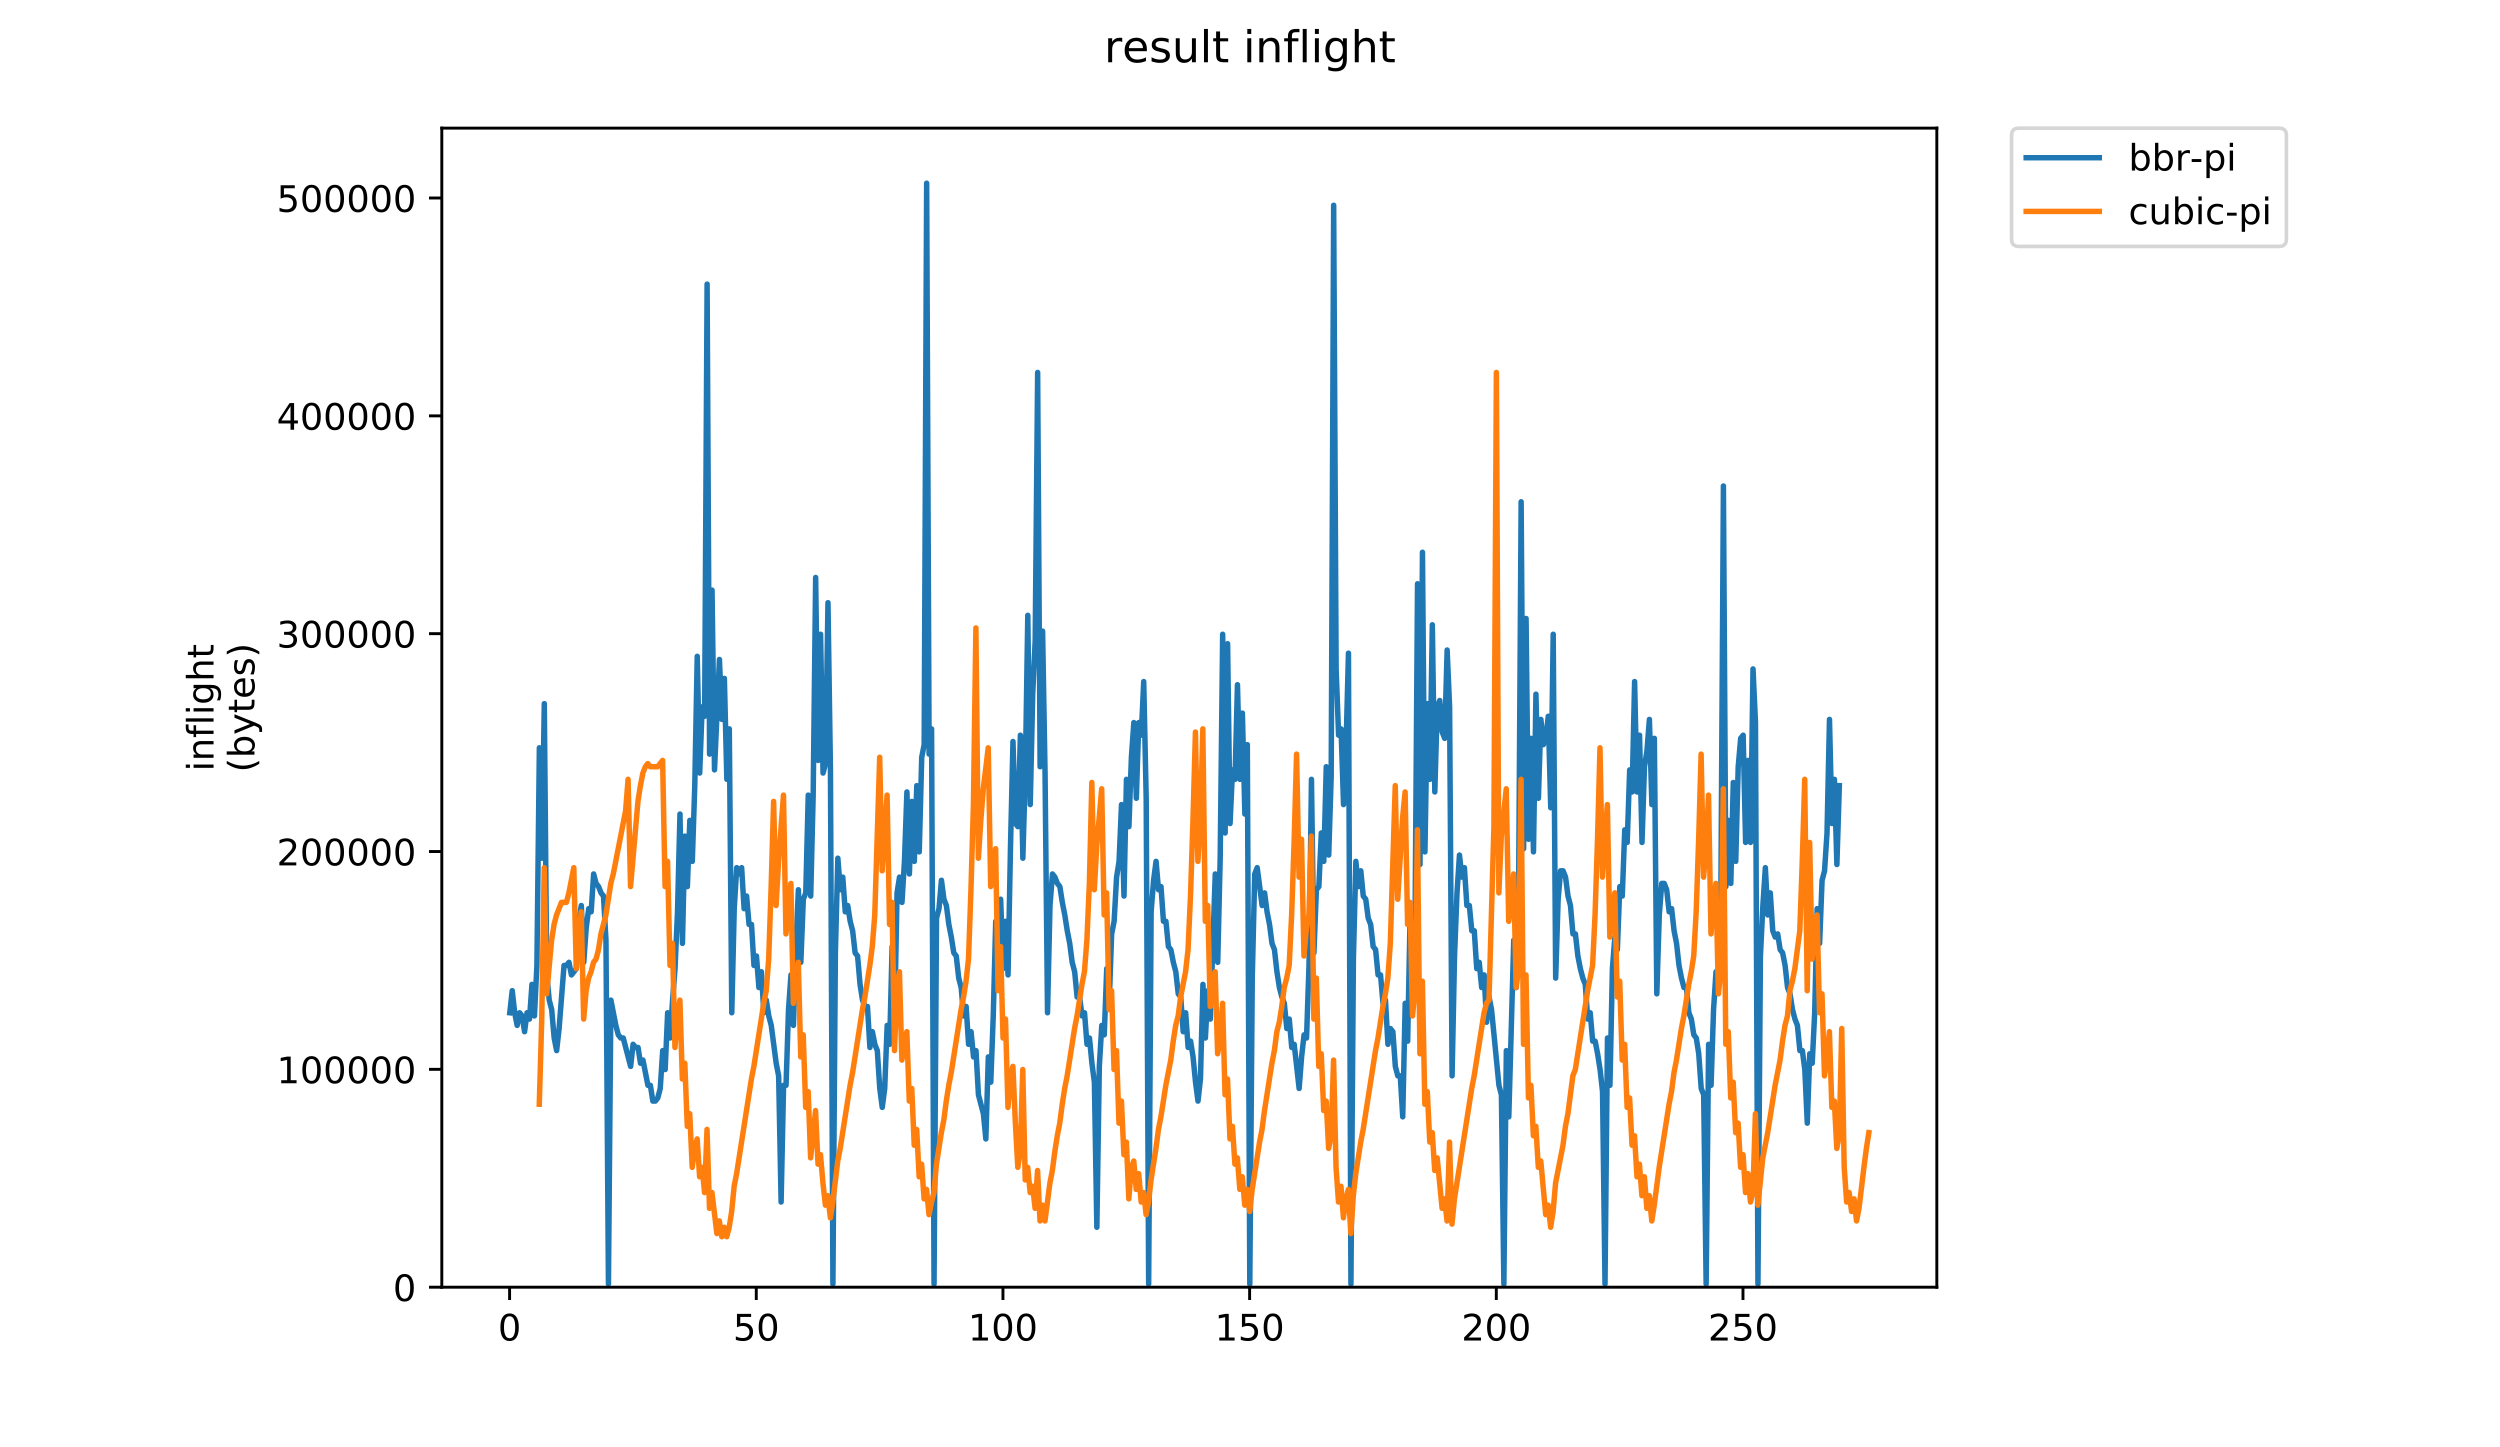 <?xml version="1.0" encoding="utf-8" standalone="no"?>
<!DOCTYPE svg PUBLIC "-//W3C//DTD SVG 1.1//EN"
  "http://www.w3.org/Graphics/SVG/1.1/DTD/svg11.dtd">
<!-- Created with matplotlib (https://matplotlib.org/) -->
<svg height="396pt" version="1.1" viewBox="0 0 684 396" width="684pt" xmlns="http://www.w3.org/2000/svg" xmlns:xlink="http://www.w3.org/1999/xlink">
 <defs>
  <style type="text/css">
*{stroke-linecap:butt;stroke-linejoin:round;}
  </style>
 </defs>
 <g id="figure_1">
  <g id="patch_1">
   <path d="M 0 396 
L 684 396 
L 684 0 
L 0 0 
z
" style="fill:#ffffff;"/>
  </g>
  <g id="axes_1">
   <g id="patch_2">
    <path d="M 120.879 352.174 
L 529.913 352.174 
L 529.913 35.062 
L 120.879 35.062 
z
" style="fill:#ffffff;"/>
   </g>
   <g id="matplotlib.axis_1">
    <g id="xtick_1">
     <g id="line2d_1">
      <defs>
       <path d="M 0 0 
L 0 3.5 
" id="mf39433521a" style="stroke:#000000;stroke-width:0.8;"/>
      </defs>
      <g>
       <use style="stroke:#000000;stroke-width:0.8;" x="139.425" xlink:href="#mf39433521a" y="352.174"/>
      </g>
     </g>
     <g id="text_1">
      <!-- 0 -->
      <defs>
       <path d="M 31.781 66.406 
Q 24.172 66.406 20.328 58.906 
Q 16.5 51.422 16.5 36.375 
Q 16.5 21.391 20.328 13.891 
Q 24.172 6.391 31.781 6.391 
Q 39.453 6.391 43.281 13.891 
Q 47.125 21.391 47.125 36.375 
Q 47.125 51.422 43.281 58.906 
Q 39.453 66.406 31.781 66.406 
z
M 31.781 74.219 
Q 44.047 74.219 50.516 64.516 
Q 56.984 54.828 56.984 36.375 
Q 56.984 17.969 50.516 8.266 
Q 44.047 -1.422 31.781 -1.422 
Q 19.531 -1.422 13.062 8.266 
Q 6.594 17.969 6.594 36.375 
Q 6.594 54.828 13.062 64.516 
Q 19.531 74.219 31.781 74.219 
z
" id="DejaVuSans-48"/>
      </defs>
      <g transform="translate(136.244 366.773)scale(0.1 -0.1)">
       <use xlink:href="#DejaVuSans-48"/>
      </g>
     </g>
    </g>
    <g id="xtick_2">
     <g id="line2d_2">
      <g>
       <use style="stroke:#000000;stroke-width:0.8;" x="206.916" xlink:href="#mf39433521a" y="352.174"/>
      </g>
     </g>
     <g id="text_2">
      <!-- 50 -->
      <defs>
       <path d="M 10.797 72.906 
L 49.516 72.906 
L 49.516 64.594 
L 19.828 64.594 
L 19.828 46.734 
Q 21.969 47.469 24.109 47.828 
Q 26.266 48.188 28.422 48.188 
Q 40.625 48.188 47.75 41.5 
Q 54.891 34.812 54.891 23.391 
Q 54.891 11.625 47.562 5.094 
Q 40.234 -1.422 26.906 -1.422 
Q 22.312 -1.422 17.547 -0.641 
Q 12.797 0.141 7.719 1.703 
L 7.719 11.625 
Q 12.109 9.234 16.797 8.062 
Q 21.484 6.891 26.703 6.891 
Q 35.156 6.891 40.078 11.328 
Q 45.016 15.766 45.016 23.391 
Q 45.016 31 40.078 35.438 
Q 35.156 39.891 26.703 39.891 
Q 22.75 39.891 18.812 39.016 
Q 14.891 38.141 10.797 36.281 
z
" id="DejaVuSans-53"/>
      </defs>
      <g transform="translate(200.553 366.773)scale(0.1 -0.1)">
       <use xlink:href="#DejaVuSans-53"/>
       <use x="63.623" xlink:href="#DejaVuSans-48"/>
      </g>
     </g>
    </g>
    <g id="xtick_3">
     <g id="line2d_3">
      <g>
       <use style="stroke:#000000;stroke-width:0.8;" x="274.407" xlink:href="#mf39433521a" y="352.174"/>
      </g>
     </g>
     <g id="text_3">
      <!-- 100 -->
      <defs>
       <path d="M 12.406 8.297 
L 28.516 8.297 
L 28.516 63.922 
L 10.984 60.406 
L 10.984 69.391 
L 28.422 72.906 
L 38.281 72.906 
L 38.281 8.297 
L 54.391 8.297 
L 54.391 0 
L 12.406 0 
z
" id="DejaVuSans-49"/>
      </defs>
      <g transform="translate(264.863 366.773)scale(0.1 -0.1)">
       <use xlink:href="#DejaVuSans-49"/>
       <use x="63.623" xlink:href="#DejaVuSans-48"/>
       <use x="127.246" xlink:href="#DejaVuSans-48"/>
      </g>
     </g>
    </g>
    <g id="xtick_4">
     <g id="line2d_4">
      <g>
       <use style="stroke:#000000;stroke-width:0.8;" x="341.897" xlink:href="#mf39433521a" y="352.174"/>
      </g>
     </g>
     <g id="text_4">
      <!-- 150 -->
      <g transform="translate(332.354 366.773)scale(0.1 -0.1)">
       <use xlink:href="#DejaVuSans-49"/>
       <use x="63.623" xlink:href="#DejaVuSans-53"/>
       <use x="127.246" xlink:href="#DejaVuSans-48"/>
      </g>
     </g>
    </g>
    <g id="xtick_5">
     <g id="line2d_5">
      <g>
       <use style="stroke:#000000;stroke-width:0.8;" x="409.388" xlink:href="#mf39433521a" y="352.174"/>
      </g>
     </g>
     <g id="text_5">
      <!-- 200 -->
      <defs>
       <path d="M 19.188 8.297 
L 53.609 8.297 
L 53.609 0 
L 7.328 0 
L 7.328 8.297 
Q 12.938 14.109 22.625 23.891 
Q 32.328 33.688 34.812 36.531 
Q 39.547 41.844 41.422 45.531 
Q 43.312 49.219 43.312 52.781 
Q 43.312 58.594 39.234 62.25 
Q 35.156 65.922 28.609 65.922 
Q 23.969 65.922 18.812 64.312 
Q 13.672 62.703 7.812 59.422 
L 7.812 69.391 
Q 13.766 71.781 18.938 73 
Q 24.125 74.219 28.422 74.219 
Q 39.75 74.219 46.484 68.547 
Q 53.219 62.891 53.219 53.422 
Q 53.219 48.922 51.531 44.891 
Q 49.859 40.875 45.406 35.406 
Q 44.188 33.984 37.641 27.219 
Q 31.109 20.453 19.188 8.297 
z
" id="DejaVuSans-50"/>
      </defs>
      <g transform="translate(399.844 366.773)scale(0.1 -0.1)">
       <use xlink:href="#DejaVuSans-50"/>
       <use x="63.623" xlink:href="#DejaVuSans-48"/>
       <use x="127.246" xlink:href="#DejaVuSans-48"/>
      </g>
     </g>
    </g>
    <g id="xtick_6">
     <g id="line2d_6">
      <g>
       <use style="stroke:#000000;stroke-width:0.8;" x="476.879" xlink:href="#mf39433521a" y="352.174"/>
      </g>
     </g>
     <g id="text_6">
      <!-- 250 -->
      <g transform="translate(467.335 366.773)scale(0.1 -0.1)">
       <use xlink:href="#DejaVuSans-50"/>
       <use x="63.623" xlink:href="#DejaVuSans-53"/>
       <use x="127.246" xlink:href="#DejaVuSans-48"/>
      </g>
     </g>
    </g>
   </g>
   <g id="matplotlib.axis_2">
    <g id="ytick_1">
     <g id="line2d_7">
      <defs>
       <path d="M 0 0 
L -3.5 0 
" id="m074cb67ab2" style="stroke:#000000;stroke-width:0.8;"/>
      </defs>
      <g>
       <use style="stroke:#000000;stroke-width:0.8;" x="120.879" xlink:href="#m074cb67ab2" y="352.174"/>
      </g>
     </g>
     <g id="text_7">
      <!-- 0 -->
      <g transform="translate(107.516 355.973)scale(0.1 -0.1)">
       <use xlink:href="#DejaVuSans-48"/>
      </g>
     </g>
    </g>
    <g id="ytick_2">
     <g id="line2d_8">
      <g>
       <use style="stroke:#000000;stroke-width:0.8;" x="120.879" xlink:href="#m074cb67ab2" y="292.574"/>
      </g>
     </g>
     <g id="text_8">
      <!-- 100000 -->
      <g transform="translate(75.704 296.374)scale(0.1 -0.1)">
       <use xlink:href="#DejaVuSans-49"/>
       <use x="63.623" xlink:href="#DejaVuSans-48"/>
       <use x="127.246" xlink:href="#DejaVuSans-48"/>
       <use x="190.869" xlink:href="#DejaVuSans-48"/>
       <use x="254.492" xlink:href="#DejaVuSans-48"/>
       <use x="318.115" xlink:href="#DejaVuSans-48"/>
      </g>
     </g>
    </g>
    <g id="ytick_3">
     <g id="line2d_9">
      <g>
       <use style="stroke:#000000;stroke-width:0.8;" x="120.879" xlink:href="#m074cb67ab2" y="232.974"/>
      </g>
     </g>
     <g id="text_9">
      <!-- 200000 -->
      <g transform="translate(75.704 236.774)scale(0.1 -0.1)">
       <use xlink:href="#DejaVuSans-50"/>
       <use x="63.623" xlink:href="#DejaVuSans-48"/>
       <use x="127.246" xlink:href="#DejaVuSans-48"/>
       <use x="190.869" xlink:href="#DejaVuSans-48"/>
       <use x="254.492" xlink:href="#DejaVuSans-48"/>
       <use x="318.115" xlink:href="#DejaVuSans-48"/>
      </g>
     </g>
    </g>
    <g id="ytick_4">
     <g id="line2d_10">
      <g>
       <use style="stroke:#000000;stroke-width:0.8;" x="120.879" xlink:href="#m074cb67ab2" y="173.375"/>
      </g>
     </g>
     <g id="text_10">
      <!-- 300000 -->
      <defs>
       <path d="M 40.578 39.312 
Q 47.656 37.797 51.625 33 
Q 55.609 28.219 55.609 21.188 
Q 55.609 10.406 48.188 4.484 
Q 40.766 -1.422 27.094 -1.422 
Q 22.516 -1.422 17.656 -0.516 
Q 12.797 0.391 7.625 2.203 
L 7.625 11.719 
Q 11.719 9.328 16.594 8.109 
Q 21.484 6.891 26.812 6.891 
Q 36.078 6.891 40.938 10.547 
Q 45.797 14.203 45.797 21.188 
Q 45.797 27.641 41.281 31.266 
Q 36.766 34.906 28.719 34.906 
L 20.219 34.906 
L 20.219 43.016 
L 29.109 43.016 
Q 36.375 43.016 40.234 45.922 
Q 44.094 48.828 44.094 54.297 
Q 44.094 59.906 40.109 62.906 
Q 36.141 65.922 28.719 65.922 
Q 24.656 65.922 20.016 65.031 
Q 15.375 64.156 9.812 62.312 
L 9.812 71.094 
Q 15.438 72.656 20.344 73.438 
Q 25.25 74.219 29.594 74.219 
Q 40.828 74.219 47.359 69.109 
Q 53.906 64.016 53.906 55.328 
Q 53.906 49.266 50.438 45.094 
Q 46.969 40.922 40.578 39.312 
z
" id="DejaVuSans-51"/>
      </defs>
      <g transform="translate(75.704 177.174)scale(0.1 -0.1)">
       <use xlink:href="#DejaVuSans-51"/>
       <use x="63.623" xlink:href="#DejaVuSans-48"/>
       <use x="127.246" xlink:href="#DejaVuSans-48"/>
       <use x="190.869" xlink:href="#DejaVuSans-48"/>
       <use x="254.492" xlink:href="#DejaVuSans-48"/>
       <use x="318.115" xlink:href="#DejaVuSans-48"/>
      </g>
     </g>
    </g>
    <g id="ytick_5">
     <g id="line2d_11">
      <g>
       <use style="stroke:#000000;stroke-width:0.8;" x="120.879" xlink:href="#m074cb67ab2" y="113.775"/>
      </g>
     </g>
     <g id="text_11">
      <!-- 400000 -->
      <defs>
       <path d="M 37.797 64.312 
L 12.891 25.391 
L 37.797 25.391 
z
M 35.203 72.906 
L 47.609 72.906 
L 47.609 25.391 
L 58.016 25.391 
L 58.016 17.188 
L 47.609 17.188 
L 47.609 0 
L 37.797 0 
L 37.797 17.188 
L 4.891 17.188 
L 4.891 26.703 
z
" id="DejaVuSans-52"/>
      </defs>
      <g transform="translate(75.704 117.574)scale(0.1 -0.1)">
       <use xlink:href="#DejaVuSans-52"/>
       <use x="63.623" xlink:href="#DejaVuSans-48"/>
       <use x="127.246" xlink:href="#DejaVuSans-48"/>
       <use x="190.869" xlink:href="#DejaVuSans-48"/>
       <use x="254.492" xlink:href="#DejaVuSans-48"/>
       <use x="318.115" xlink:href="#DejaVuSans-48"/>
      </g>
     </g>
    </g>
    <g id="ytick_6">
     <g id="line2d_12">
      <g>
       <use style="stroke:#000000;stroke-width:0.8;" x="120.879" xlink:href="#m074cb67ab2" y="54.175"/>
      </g>
     </g>
     <g id="text_12">
      <!-- 500000 -->
      <g transform="translate(75.704 57.974)scale(0.1 -0.1)">
       <use xlink:href="#DejaVuSans-53"/>
       <use x="63.623" xlink:href="#DejaVuSans-48"/>
       <use x="127.246" xlink:href="#DejaVuSans-48"/>
       <use x="190.869" xlink:href="#DejaVuSans-48"/>
       <use x="254.492" xlink:href="#DejaVuSans-48"/>
       <use x="318.115" xlink:href="#DejaVuSans-48"/>
      </g>
     </g>
    </g>
    <g id="text_13">
     <!-- inflight -->
     <defs>
      <path d="M 9.422 54.688 
L 18.406 54.688 
L 18.406 0 
L 9.422 0 
z
M 9.422 75.984 
L 18.406 75.984 
L 18.406 64.594 
L 9.422 64.594 
z
" id="DejaVuSans-105"/>
      <path d="M 54.891 33.016 
L 54.891 0 
L 45.906 0 
L 45.906 32.719 
Q 45.906 40.484 42.875 44.328 
Q 39.844 48.188 33.797 48.188 
Q 26.516 48.188 22.312 43.547 
Q 18.109 38.922 18.109 30.906 
L 18.109 0 
L 9.078 0 
L 9.078 54.688 
L 18.109 54.688 
L 18.109 46.188 
Q 21.344 51.125 25.703 53.562 
Q 30.078 56 35.797 56 
Q 45.219 56 50.047 50.172 
Q 54.891 44.344 54.891 33.016 
z
" id="DejaVuSans-110"/>
      <path d="M 37.109 75.984 
L 37.109 68.5 
L 28.516 68.5 
Q 23.688 68.5 21.797 66.547 
Q 19.922 64.594 19.922 59.516 
L 19.922 54.688 
L 34.719 54.688 
L 34.719 47.703 
L 19.922 47.703 
L 19.922 0 
L 10.891 0 
L 10.891 47.703 
L 2.297 47.703 
L 2.297 54.688 
L 10.891 54.688 
L 10.891 58.5 
Q 10.891 67.625 15.141 71.797 
Q 19.391 75.984 28.609 75.984 
z
" id="DejaVuSans-102"/>
      <path d="M 9.422 75.984 
L 18.406 75.984 
L 18.406 0 
L 9.422 0 
z
" id="DejaVuSans-108"/>
      <path d="M 45.406 27.984 
Q 45.406 37.75 41.375 43.109 
Q 37.359 48.484 30.078 48.484 
Q 22.859 48.484 18.828 43.109 
Q 14.797 37.75 14.797 27.984 
Q 14.797 18.266 18.828 12.891 
Q 22.859 7.516 30.078 7.516 
Q 37.359 7.516 41.375 12.891 
Q 45.406 18.266 45.406 27.984 
z
M 54.391 6.781 
Q 54.391 -7.172 48.188 -13.984 
Q 42 -20.797 29.203 -20.797 
Q 24.469 -20.797 20.266 -20.094 
Q 16.062 -19.391 12.109 -17.922 
L 12.109 -9.188 
Q 16.062 -11.328 19.922 -12.344 
Q 23.781 -13.375 27.781 -13.375 
Q 36.625 -13.375 41.016 -8.766 
Q 45.406 -4.156 45.406 5.172 
L 45.406 9.625 
Q 42.625 4.781 38.281 2.391 
Q 33.938 0 27.875 0 
Q 17.828 0 11.672 7.656 
Q 5.516 15.328 5.516 27.984 
Q 5.516 40.672 11.672 48.328 
Q 17.828 56 27.875 56 
Q 33.938 56 38.281 53.609 
Q 42.625 51.219 45.406 46.391 
L 45.406 54.688 
L 54.391 54.688 
z
" id="DejaVuSans-103"/>
      <path d="M 54.891 33.016 
L 54.891 0 
L 45.906 0 
L 45.906 32.719 
Q 45.906 40.484 42.875 44.328 
Q 39.844 48.188 33.797 48.188 
Q 26.516 48.188 22.312 43.547 
Q 18.109 38.922 18.109 30.906 
L 18.109 0 
L 9.078 0 
L 9.078 75.984 
L 18.109 75.984 
L 18.109 46.188 
Q 21.344 51.125 25.703 53.562 
Q 30.078 56 35.797 56 
Q 45.219 56 50.047 50.172 
Q 54.891 44.344 54.891 33.016 
z
" id="DejaVuSans-104"/>
      <path d="M 18.312 70.219 
L 18.312 54.688 
L 36.812 54.688 
L 36.812 47.703 
L 18.312 47.703 
L 18.312 18.016 
Q 18.312 11.328 20.141 9.422 
Q 21.969 7.516 27.594 7.516 
L 36.812 7.516 
L 36.812 0 
L 27.594 0 
Q 17.188 0 13.234 3.875 
Q 9.281 7.766 9.281 18.016 
L 9.281 47.703 
L 2.688 47.703 
L 2.688 54.688 
L 9.281 54.688 
L 9.281 70.219 
z
" id="DejaVuSans-116"/>
     </defs>
     <g transform="translate(58.426 211.018)rotate(-90)scale(0.1 -0.1)">
      <use xlink:href="#DejaVuSans-105"/>
      <use x="27.783" xlink:href="#DejaVuSans-110"/>
      <use x="91.162" xlink:href="#DejaVuSans-102"/>
      <use x="126.367" xlink:href="#DejaVuSans-108"/>
      <use x="154.15" xlink:href="#DejaVuSans-105"/>
      <use x="181.934" xlink:href="#DejaVuSans-103"/>
      <use x="245.41" xlink:href="#DejaVuSans-104"/>
      <use x="308.789" xlink:href="#DejaVuSans-116"/>
     </g>
     <!-- (bytes) -->
     <defs>
      <path d="M 31 75.875 
Q 24.469 64.656 21.281 53.656 
Q 18.109 42.672 18.109 31.391 
Q 18.109 20.125 21.312 9.062 
Q 24.516 -2 31 -13.188 
L 23.188 -13.188 
Q 15.875 -1.703 12.234 9.375 
Q 8.594 20.453 8.594 31.391 
Q 8.594 42.281 12.203 53.312 
Q 15.828 64.359 23.188 75.875 
z
" id="DejaVuSans-40"/>
      <path d="M 48.688 27.297 
Q 48.688 37.203 44.609 42.844 
Q 40.531 48.484 33.406 48.484 
Q 26.266 48.484 22.188 42.844 
Q 18.109 37.203 18.109 27.297 
Q 18.109 17.391 22.188 11.75 
Q 26.266 6.109 33.406 6.109 
Q 40.531 6.109 44.609 11.75 
Q 48.688 17.391 48.688 27.297 
z
M 18.109 46.391 
Q 20.953 51.266 25.266 53.625 
Q 29.594 56 35.594 56 
Q 45.562 56 51.781 48.094 
Q 58.016 40.188 58.016 27.297 
Q 58.016 14.406 51.781 6.484 
Q 45.562 -1.422 35.594 -1.422 
Q 29.594 -1.422 25.266 0.953 
Q 20.953 3.328 18.109 8.203 
L 18.109 0 
L 9.078 0 
L 9.078 75.984 
L 18.109 75.984 
z
" id="DejaVuSans-98"/>
      <path d="M 32.172 -5.078 
Q 28.375 -14.844 24.75 -17.812 
Q 21.141 -20.797 15.094 -20.797 
L 7.906 -20.797 
L 7.906 -13.281 
L 13.188 -13.281 
Q 16.891 -13.281 18.938 -11.516 
Q 21 -9.766 23.484 -3.219 
L 25.094 0.875 
L 2.984 54.688 
L 12.5 54.688 
L 29.594 11.922 
L 46.688 54.688 
L 56.203 54.688 
z
" id="DejaVuSans-121"/>
      <path d="M 56.203 29.594 
L 56.203 25.203 
L 14.891 25.203 
Q 15.484 15.922 20.484 11.062 
Q 25.484 6.203 34.422 6.203 
Q 39.594 6.203 44.453 7.469 
Q 49.312 8.734 54.109 11.281 
L 54.109 2.781 
Q 49.266 0.734 44.188 -0.344 
Q 39.109 -1.422 33.891 -1.422 
Q 20.797 -1.422 13.156 6.188 
Q 5.516 13.812 5.516 26.812 
Q 5.516 40.234 12.766 48.109 
Q 20.016 56 32.328 56 
Q 43.359 56 49.781 48.891 
Q 56.203 41.797 56.203 29.594 
z
M 47.219 32.234 
Q 47.125 39.594 43.094 43.984 
Q 39.062 48.391 32.422 48.391 
Q 24.906 48.391 20.391 44.141 
Q 15.875 39.891 15.188 32.172 
z
" id="DejaVuSans-101"/>
      <path d="M 44.281 53.078 
L 44.281 44.578 
Q 40.484 46.531 36.375 47.5 
Q 32.281 48.484 27.875 48.484 
Q 21.188 48.484 17.844 46.438 
Q 14.5 44.391 14.5 40.281 
Q 14.5 37.156 16.891 35.375 
Q 19.281 33.594 26.516 31.984 
L 29.594 31.297 
Q 39.156 29.25 43.188 25.516 
Q 47.219 21.781 47.219 15.094 
Q 47.219 7.469 41.188 3.016 
Q 35.156 -1.422 24.609 -1.422 
Q 20.219 -1.422 15.453 -0.562 
Q 10.688 0.297 5.422 2 
L 5.422 11.281 
Q 10.406 8.688 15.234 7.391 
Q 20.062 6.109 24.812 6.109 
Q 31.156 6.109 34.562 8.281 
Q 37.984 10.453 37.984 14.406 
Q 37.984 18.062 35.516 20.016 
Q 33.062 21.969 24.703 23.781 
L 21.578 24.516 
Q 13.234 26.266 9.516 29.906 
Q 5.812 33.547 5.812 39.891 
Q 5.812 47.609 11.281 51.797 
Q 16.75 56 26.812 56 
Q 31.781 56 36.172 55.266 
Q 40.578 54.547 44.281 53.078 
z
" id="DejaVuSans-115"/>
      <path d="M 8.016 75.875 
L 15.828 75.875 
Q 23.141 64.359 26.781 53.312 
Q 30.422 42.281 30.422 31.391 
Q 30.422 20.453 26.781 9.375 
Q 23.141 -1.703 15.828 -13.188 
L 8.016 -13.188 
Q 14.5 -2 17.703 9.062 
Q 20.906 20.125 20.906 31.391 
Q 20.906 42.672 17.703 53.656 
Q 14.5 64.656 8.016 75.875 
z
" id="DejaVuSans-41"/>
     </defs>
     <g transform="translate(69.624 211.295)rotate(-90)scale(0.1 -0.1)">
      <use xlink:href="#DejaVuSans-40"/>
      <use x="39.014" xlink:href="#DejaVuSans-98"/>
      <use x="102.49" xlink:href="#DejaVuSans-121"/>
      <use x="161.67" xlink:href="#DejaVuSans-116"/>
      <use x="200.879" xlink:href="#DejaVuSans-101"/>
      <use x="262.402" xlink:href="#DejaVuSans-115"/>
      <use x="314.502" xlink:href="#DejaVuSans-41"/>
     </g>
    </g>
   </g>
   <g id="line2d_13">
    <path clip-path="url(#p676e2dc529)" d="M 139.471 277.093 
L 140.146 271.052 
L 140.821 277.093 
L 141.496 280.545 
L 142.171 277.093 
L 142.846 277.956 
L 143.521 282.271 
L 144.195 277.093 
L 144.87 278.819 
L 145.545 269.326 
L 146.22 277.956 
L 146.895 264.148 
L 147.57 204.6 
L 148.245 234.805 
L 148.92 192.518 
L 149.595 266.737 
L 150.27 273.641 
L 150.944 276.23 
L 151.619 283.997 
L 152.294 287.449 
L 152.969 281.408 
L 154.319 264.148 
L 154.994 264.148 
L 155.669 263.285 
L 156.344 266.737 
L 157.694 265.011 
L 158.368 252.065 
L 159.043 247.75 
L 159.718 263.285 
L 160.393 253.791 
L 161.068 248.613 
L 161.743 249.476 
L 162.418 239.12 
L 163.093 241.709 
L 163.768 242.572 
L 164.443 244.298 
L 165.118 245.161 
L 165.792 257.243 
L 166.467 351.311 
L 167.142 273.641 
L 168.492 280.545 
L 169.167 283.134 
L 169.842 283.997 
L 170.517 283.997 
L 172.542 291.764 
L 173.216 285.723 
L 173.891 286.586 
L 174.566 286.586 
L 175.241 290.901 
L 175.916 290.038 
L 177.266 296.942 
L 177.941 296.942 
L 178.616 301.257 
L 179.291 301.257 
L 179.965 300.394 
L 180.64 297.805 
L 181.315 287.449 
L 181.99 292.627 
L 182.665 277.093 
L 183.34 283.997 
L 184.015 273.641 
L 184.69 265.011 
L 185.365 249.476 
L 186.04 222.723 
L 186.715 258.106 
L 187.389 228.764 
L 188.064 242.572 
L 188.739 224.449 
L 189.414 235.668 
L 190.089 214.956 
L 190.764 179.573 
L 191.439 211.504 
L 192.114 193.381 
L 192.789 195.97 
L 193.464 77.738 
L 194.139 206.326 
L 194.813 161.45 
L 195.488 210.641 
L 196.838 180.436 
L 197.513 196.833 
L 198.188 185.614 
L 198.863 213.23 
L 199.538 199.422 
L 200.213 277.093 
L 200.888 248.613 
L 201.563 237.394 
L 202.237 239.12 
L 202.912 237.394 
L 203.587 248.613 
L 204.262 245.161 
L 204.937 252.928 
L 205.612 252.928 
L 206.287 264.148 
L 206.962 261.559 
L 207.637 270.189 
L 208.312 265.874 
L 208.986 277.093 
L 209.661 273.641 
L 210.336 277.956 
L 211.011 280.545 
L 212.361 290.901 
L 213.036 294.353 
L 213.711 328.873 
L 214.386 296.942 
L 215.061 296.942 
L 215.736 276.23 
L 216.41 266.737 
L 217.085 280.545 
L 217.76 258.969 
L 218.435 243.435 
L 219.11 263.285 
L 219.785 246.024 
L 220.46 244.298 
L 221.135 217.545 
L 221.81 245.161 
L 222.485 217.545 
L 223.16 157.998 
L 223.834 208.052 
L 224.509 173.532 
L 225.184 211.504 
L 225.859 208.915 
L 226.534 164.902 
L 227.209 210.641 
L 227.884 351.311 
L 228.559 260.695 
L 229.234 234.805 
L 229.909 243.435 
L 230.584 239.983 
L 231.258 249.476 
L 231.933 247.75 
L 232.608 252.065 
L 233.283 254.654 
L 233.958 260.695 
L 234.633 261.559 
L 235.308 269.326 
L 235.983 273.641 
L 236.658 275.367 
L 237.333 275.367 
L 238.007 286.586 
L 238.682 282.271 
L 239.357 285.723 
L 240.032 287.449 
L 240.707 297.805 
L 241.382 302.983 
L 242.057 297.805 
L 242.732 280.545 
L 243.407 285.723 
L 244.082 258.969 
L 244.757 279.682 
L 245.431 244.298 
L 246.106 239.983 
L 246.781 246.887 
L 247.456 235.668 
L 248.131 216.682 
L 248.806 239.12 
L 249.481 219.271 
L 250.156 235.668 
L 250.831 214.956 
L 251.506 233.079 
L 252.181 207.189 
L 252.855 203.737 
L 253.53 50.122 
L 254.205 206.326 
L 254.88 199.422 
L 255.555 351.311 
L 256.23 251.202 
L 256.905 248.613 
L 257.58 240.846 
L 258.255 246.024 
L 258.93 247.75 
L 259.605 252.928 
L 260.279 256.38 
L 260.954 260.695 
L 261.629 261.559 
L 262.304 267.6 
L 262.979 270.189 
L 263.654 277.956 
L 264.329 275.367 
L 265.004 285.723 
L 265.679 282.271 
L 266.354 289.175 
L 267.028 287.449 
L 267.703 299.531 
L 269.053 304.709 
L 269.728 311.613 
L 270.403 289.175 
L 271.078 296.079 
L 271.753 277.956 
L 272.428 252.065 
L 273.103 270.189 
L 273.778 246.024 
L 274.452 265.011 
L 275.127 252.065 
L 275.802 266.737 
L 276.477 231.353 
L 277.152 202.874 
L 277.827 225.312 
L 278.502 226.175 
L 279.177 201.148 
L 279.852 234.805 
L 280.527 211.504 
L 281.202 168.354 
L 281.876 220.134 
L 282.551 189.929 
L 283.226 175.258 
L 283.901 101.902 
L 284.576 209.778 
L 285.251 172.669 
L 285.926 211.504 
L 286.601 277.093 
L 287.276 247.75 
L 287.951 239.12 
L 288.626 239.983 
L 289.3 241.709 
L 289.975 242.572 
L 290.65 246.887 
L 291.325 250.339 
L 292 254.654 
L 292.675 258.106 
L 293.35 263.285 
L 294.025 265.874 
L 294.7 272.778 
L 295.375 272.778 
L 296.049 277.956 
L 296.724 277.093 
L 297.399 285.723 
L 298.074 283.997 
L 298.749 290.901 
L 299.424 296.079 
L 300.099 335.777 
L 300.774 291.764 
L 301.449 280.545 
L 302.124 283.134 
L 302.799 265.011 
L 303.473 274.504 
L 304.148 255.517 
L 304.823 252.065 
L 305.498 239.983 
L 306.173 235.668 
L 306.848 220.134 
L 307.523 245.161 
L 308.198 213.23 
L 308.873 226.175 
L 309.548 207.189 
L 310.223 197.696 
L 310.897 218.408 
L 311.572 197.696 
L 312.247 201.148 
L 312.922 186.477 
L 313.597 218.408 
L 314.272 351.311 
L 314.947 249.476 
L 315.622 240.846 
L 316.297 235.668 
L 316.972 243.435 
L 317.647 242.572 
L 318.321 252.065 
L 318.996 252.065 
L 319.671 258.969 
L 320.346 259.832 
L 321.021 263.285 
L 321.696 265.874 
L 322.371 271.915 
L 323.046 272.778 
L 323.721 282.271 
L 324.396 277.093 
L 325.07 286.586 
L 325.745 284.86 
L 326.42 289.175 
L 327.095 296.079 
L 327.77 301.257 
L 328.445 295.216 
L 329.12 269.326 
L 329.795 283.997 
L 330.47 271.052 
L 331.145 278.819 
L 332.494 239.12 
L 333.169 263.285 
L 333.844 234.805 
L 334.519 173.532 
L 335.194 227.901 
L 335.869 176.121 
L 336.544 225.312 
L 337.219 210.641 
L 337.894 213.23 
L 338.569 187.34 
L 339.244 213.23 
L 339.918 195.107 
L 340.593 222.723 
L 341.268 203.737 
L 341.943 351.311 
L 342.618 267.6 
L 343.293 239.12 
L 343.968 237.394 
L 345.318 247.75 
L 345.993 244.298 
L 346.667 249.476 
L 347.342 252.928 
L 348.017 258.106 
L 348.692 259.832 
L 349.367 265.874 
L 350.042 270.189 
L 350.717 272.778 
L 351.392 274.504 
L 352.067 281.408 
L 352.742 278.819 
L 353.417 286.586 
L 354.091 285.723 
L 355.441 297.805 
L 356.116 289.175 
L 356.791 283.134 
L 357.466 283.997 
L 358.141 264.148 
L 358.816 213.23 
L 359.491 260.695 
L 360.166 243.435 
L 360.841 242.572 
L 361.515 227.901 
L 362.19 235.668 
L 362.865 209.778 
L 363.54 233.942 
L 364.215 212.367 
L 364.89 56.163 
L 365.565 183.025 
L 366.24 201.148 
L 366.915 199.422 
L 367.59 220.134 
L 368.265 204.6 
L 368.939 178.71 
L 369.614 351.311 
L 370.289 262.422 
L 370.964 235.668 
L 371.639 242.572 
L 372.314 238.257 
L 372.989 245.161 
L 373.664 246.024 
L 374.339 251.202 
L 375.014 252.928 
L 375.688 258.969 
L 376.363 259.832 
L 377.038 266.737 
L 377.713 266.737 
L 378.388 274.504 
L 379.063 273.641 
L 379.738 285.723 
L 380.413 281.408 
L 381.088 282.271 
L 381.763 291.764 
L 382.438 294.353 
L 383.112 294.353 
L 383.787 305.572 
L 384.462 274.504 
L 385.137 284.86 
L 385.812 250.339 
L 386.487 268.463 
L 387.162 251.202 
L 387.837 159.724 
L 388.512 236.531 
L 389.187 151.094 
L 389.862 233.079 
L 390.536 192.518 
L 391.211 213.23 
L 391.886 170.943 
L 392.561 216.682 
L 393.236 193.381 
L 393.911 191.655 
L 394.586 200.285 
L 395.261 202.011 
L 395.936 177.847 
L 396.611 193.381 
L 397.286 294.353 
L 397.96 261.559 
L 398.635 244.298 
L 399.31 233.942 
L 399.985 239.983 
L 400.66 237.394 
L 401.335 247.75 
L 402.01 247.75 
L 402.685 254.654 
L 403.36 254.654 
L 404.035 265.011 
L 404.709 263.285 
L 405.384 270.189 
L 406.059 266.737 
L 406.734 279.682 
L 407.409 272.778 
L 408.084 276.23 
L 410.109 296.942 
L 410.784 299.531 
L 411.459 351.311 
L 412.133 287.449 
L 412.808 305.572 
L 414.158 257.243 
L 414.833 270.189 
L 415.508 240.846 
L 416.183 137.286 
L 416.858 232.216 
L 417.533 169.217 
L 418.208 229.627 
L 418.883 202.011 
L 419.557 233.079 
L 420.232 189.929 
L 420.907 218.408 
L 421.582 196.833 
L 422.257 203.737 
L 422.932 202.011 
L 423.607 195.97 
L 424.282 220.997 
L 424.957 173.532 
L 425.632 267.6 
L 426.307 246.024 
L 426.981 238.257 
L 427.656 238.257 
L 428.331 239.983 
L 429.006 245.161 
L 429.681 247.75 
L 430.356 255.517 
L 431.031 255.517 
L 431.706 261.559 
L 432.381 265.011 
L 433.056 267.6 
L 433.73 269.326 
L 434.405 278.819 
L 435.08 277.093 
L 435.755 284.86 
L 436.43 284.86 
L 437.105 288.312 
L 437.78 292.627 
L 438.455 298.668 
L 439.13 351.311 
L 439.805 283.997 
L 440.48 296.942 
L 441.154 265.011 
L 441.829 256.38 
L 442.504 259.832 
L 443.179 242.572 
L 443.854 245.161 
L 444.529 227.038 
L 445.204 230.49 
L 445.879 210.641 
L 446.554 216.682 
L 447.229 186.477 
L 447.904 216.682 
L 448.578 201.148 
L 449.253 230.49 
L 449.928 209.778 
L 450.603 205.463 
L 451.278 196.833 
L 451.953 220.134 
L 452.628 202.011 
L 453.303 271.915 
L 453.978 250.339 
L 454.653 241.709 
L 455.328 241.709 
L 456.002 243.435 
L 456.677 249.476 
L 457.352 248.613 
L 458.027 254.654 
L 458.702 258.106 
L 459.377 264.148 
L 460.052 267.6 
L 460.727 270.189 
L 461.402 270.189 
L 462.077 277.093 
L 462.751 278.819 
L 463.426 283.134 
L 464.101 283.997 
L 464.776 288.312 
L 465.451 297.805 
L 466.126 299.531 
L 466.801 351.311 
L 467.476 285.723 
L 468.151 296.942 
L 468.826 276.23 
L 469.501 265.874 
L 470.175 266.737 
L 470.85 241.709 
L 471.525 132.971 
L 472.2 242.572 
L 472.875 224.449 
L 473.55 241.709 
L 474.225 214.093 
L 474.9 235.668 
L 475.575 209.778 
L 476.25 202.011 
L 476.925 201.148 
L 477.599 230.49 
L 478.274 208.052 
L 478.949 230.49 
L 479.624 183.025 
L 480.299 197.696 
L 480.974 351.311 
L 481.649 261.559 
L 482.324 247.75 
L 482.999 237.394 
L 483.674 250.339 
L 484.349 244.298 
L 485.023 254.654 
L 485.698 256.38 
L 486.373 255.517 
L 487.048 259.832 
L 487.723 260.695 
L 488.398 264.148 
L 489.073 270.189 
L 489.748 271.915 
L 490.423 276.23 
L 491.098 278.819 
L 491.772 280.545 
L 492.447 287.449 
L 493.122 287.449 
L 493.797 292.627 
L 494.472 307.298 
L 495.147 288.312 
L 495.822 290.901 
L 496.497 277.093 
L 497.172 248.613 
L 497.847 258.106 
L 498.522 240.846 
L 499.196 238.257 
L 499.871 227.901 
L 500.546 196.833 
L 501.221 225.312 
L 501.896 213.23 
L 502.571 236.531 
L 503.246 214.956 
L 503.246 214.956 
" style="fill:none;stroke:#1f77b4;stroke-linecap:square;stroke-width:1.5;"/>
   </g>
   <g id="line2d_14">
    <path clip-path="url(#p676e2dc529)" d="M 147.546 302.12 
L 148.221 278.819 
L 148.895 237.394 
L 149.57 271.915 
L 150.92 257.243 
L 151.595 252.928 
L 152.27 250.339 
L 153.62 246.887 
L 154.97 246.887 
L 155.645 244.298 
L 156.994 237.394 
L 157.669 265.011 
L 158.344 256.38 
L 159.019 249.476 
L 159.694 278.819 
L 160.369 271.052 
L 161.044 267.6 
L 161.719 265.874 
L 162.394 263.285 
L 163.069 262.422 
L 163.743 259.832 
L 164.418 255.517 
L 165.768 250.339 
L 167.118 241.709 
L 167.793 239.12 
L 171.167 221.86 
L 171.842 213.23 
L 172.517 242.572 
L 174.542 219.271 
L 175.217 214.956 
L 175.892 211.504 
L 176.567 209.778 
L 177.242 208.915 
L 177.916 209.778 
L 179.941 209.778 
L 181.291 208.052 
L 181.966 242.572 
L 182.641 235.668 
L 183.316 264.148 
L 183.991 258.106 
L 184.666 286.586 
L 185.34 277.956 
L 186.015 273.641 
L 186.69 295.216 
L 187.365 290.901 
L 188.04 308.161 
L 188.715 304.709 
L 189.39 319.38 
L 190.065 314.202 
L 190.74 311.613 
L 191.415 321.969 
L 192.09 319.38 
L 192.764 326.284 
L 193.439 309.024 
L 194.114 330.599 
L 194.789 326.284 
L 196.139 337.503 
L 196.814 334.051 
L 197.489 338.366 
L 198.164 335.777 
L 198.839 338.366 
L 199.513 335.777 
L 200.188 331.462 
L 200.863 324.558 
L 201.538 321.106 
L 205.588 295.216 
L 206.263 291.764 
L 208.962 274.504 
L 209.637 271.052 
L 210.312 262.422 
L 210.987 242.572 
L 211.662 219.271 
L 212.337 247.75 
L 213.012 235.668 
L 214.361 217.545 
L 215.036 255.517 
L 216.386 241.709 
L 217.061 274.504 
L 217.736 267.6 
L 218.411 263.285 
L 219.086 289.175 
L 219.761 283.134 
L 220.436 302.983 
L 221.111 298.668 
L 221.785 316.791 
L 223.135 303.846 
L 223.81 318.517 
L 224.485 315.928 
L 225.16 323.695 
L 225.835 329.736 
L 226.51 327.147 
L 227.185 333.188 
L 227.86 328.873 
L 229.209 317.654 
L 229.884 314.202 
L 232.584 296.942 
L 233.259 293.49 
L 235.958 276.23 
L 236.633 272.778 
L 237.983 264.148 
L 238.658 258.969 
L 239.333 250.339 
L 240.683 207.189 
L 241.358 238.257 
L 242.708 217.545 
L 243.382 252.928 
L 244.057 246.887 
L 244.732 287.449 
L 245.407 270.189 
L 246.082 265.874 
L 246.757 290.038 
L 247.432 285.723 
L 248.107 282.271 
L 248.782 301.257 
L 249.457 297.805 
L 250.132 313.339 
L 250.806 309.024 
L 251.481 321.969 
L 252.156 318.517 
L 252.831 328.01 
L 253.506 325.421 
L 254.181 332.325 
L 254.856 328.873 
L 255.531 326.284 
L 256.206 318.517 
L 257.555 309.887 
L 258.23 306.435 
L 258.905 301.257 
L 259.58 296.942 
L 260.255 293.49 
L 262.955 276.23 
L 263.63 272.778 
L 264.305 268.463 
L 264.979 262.422 
L 265.654 243.435 
L 266.329 220.134 
L 267.004 171.806 
L 267.679 234.805 
L 268.354 224.449 
L 269.029 215.819 
L 270.379 204.6 
L 271.054 242.572 
L 272.403 232.216 
L 273.078 271.052 
L 273.753 258.969 
L 274.428 283.997 
L 275.103 278.819 
L 275.778 302.983 
L 276.453 295.216 
L 277.128 291.764 
L 277.803 307.298 
L 278.478 319.38 
L 279.153 315.065 
L 279.827 292.627 
L 280.502 322.832 
L 281.177 319.38 
L 281.852 326.284 
L 282.527 324.558 
L 283.202 330.599 
L 283.877 320.243 
L 284.552 334.051 
L 285.227 329.736 
L 285.902 334.051 
L 287.251 323.695 
L 287.926 320.243 
L 288.601 315.065 
L 289.276 310.75 
L 289.951 307.298 
L 290.626 302.12 
L 291.301 297.805 
L 291.976 294.353 
L 294 281.408 
L 294.675 277.956 
L 296.025 269.326 
L 296.7 265.874 
L 297.375 257.243 
L 298.05 241.709 
L 298.725 214.093 
L 299.4 243.435 
L 300.075 231.353 
L 301.424 215.819 
L 302.099 250.339 
L 302.774 244.298 
L 303.449 276.23 
L 304.124 271.052 
L 304.799 292.627 
L 305.474 287.449 
L 306.149 307.298 
L 306.824 301.257 
L 307.499 315.928 
L 308.174 312.476 
L 308.848 328.01 
L 309.523 319.38 
L 310.198 317.654 
L 310.873 325.421 
L 311.548 321.106 
L 312.223 328.873 
L 312.898 326.284 
L 313.573 332.325 
L 314.248 328.873 
L 314.923 322.832 
L 316.272 314.202 
L 316.947 309.024 
L 317.622 305.572 
L 318.972 296.942 
L 320.322 290.038 
L 320.997 284.86 
L 321.672 280.545 
L 322.347 277.956 
L 323.021 272.778 
L 324.371 265.874 
L 325.046 259.832 
L 325.721 245.161 
L 326.396 224.449 
L 327.071 200.285 
L 327.746 235.668 
L 328.421 224.449 
L 329.096 199.422 
L 329.771 252.065 
L 330.445 247.75 
L 331.12 275.367 
L 331.795 268.463 
L 332.47 265.874 
L 333.145 288.312 
L 333.82 284.86 
L 334.495 274.504 
L 335.17 299.531 
L 335.845 295.216 
L 336.52 311.613 
L 337.195 308.161 
L 337.869 318.517 
L 338.544 316.791 
L 339.219 325.421 
L 339.894 321.969 
L 340.569 329.736 
L 341.244 325.421 
L 341.919 331.462 
L 342.594 325.421 
L 344.618 312.476 
L 345.293 309.024 
L 345.968 303.846 
L 347.993 290.901 
L 348.668 287.449 
L 349.343 282.271 
L 350.018 279.682 
L 350.693 275.367 
L 351.368 270.189 
L 352.042 267.6 
L 352.717 264.148 
L 353.392 250.339 
L 354.067 230.49 
L 354.742 206.326 
L 355.417 239.983 
L 356.092 229.627 
L 356.767 261.559 
L 357.442 253.791 
L 358.117 250.339 
L 358.792 228.764 
L 359.466 278.819 
L 360.141 267.6 
L 360.816 291.764 
L 361.491 288.312 
L 362.166 303.846 
L 362.841 301.257 
L 363.516 314.202 
L 364.191 310.75 
L 364.866 290.038 
L 365.541 319.38 
L 366.216 328.873 
L 366.89 324.558 
L 367.565 333.188 
L 368.24 328.01 
L 368.915 325.421 
L 369.59 337.503 
L 370.265 327.147 
L 370.94 321.106 
L 372.29 312.476 
L 372.965 309.024 
L 376.339 287.449 
L 377.014 283.997 
L 378.364 275.367 
L 379.039 271.915 
L 379.714 267.6 
L 380.389 258.106 
L 381.738 214.956 
L 382.413 246.024 
L 383.763 223.586 
L 384.438 216.682 
L 385.113 252.928 
L 385.788 246.887 
L 386.463 277.956 
L 387.138 271.052 
L 387.813 227.038 
L 388.487 288.312 
L 389.162 268.463 
L 389.837 302.12 
L 390.512 298.668 
L 391.187 312.476 
L 391.862 309.887 
L 392.537 320.243 
L 393.212 316.791 
L 394.562 330.599 
L 395.237 328.01 
L 395.911 334.051 
L 396.586 312.476 
L 397.261 334.914 
L 397.936 328.01 
L 402.66 297.805 
L 403.335 294.353 
L 406.035 277.093 
L 406.71 274.504 
L 407.385 273.641 
L 408.735 226.175 
L 409.41 101.902 
L 410.084 244.298 
L 410.759 228.764 
L 412.109 215.819 
L 412.784 252.065 
L 413.459 246.887 
L 414.134 239.12 
L 414.809 270.189 
L 415.484 265.011 
L 416.159 213.23 
L 416.834 285.723 
L 417.508 266.737 
L 418.183 300.394 
L 418.858 296.942 
L 419.533 310.75 
L 420.208 308.161 
L 420.883 319.38 
L 421.558 317.654 
L 422.908 332.325 
L 423.583 329.736 
L 424.258 335.777 
L 424.932 331.462 
L 425.607 323.695 
L 427.632 313.339 
L 428.307 308.161 
L 428.982 304.709 
L 430.332 294.353 
L 431.007 292.627 
L 434.381 271.052 
L 435.731 264.148 
L 436.406 250.339 
L 437.081 229.627 
L 437.756 204.6 
L 438.431 239.983 
L 439.105 228.764 
L 439.78 220.134 
L 440.455 256.38 
L 441.13 249.476 
L 441.805 244.298 
L 442.48 272.778 
L 443.155 268.463 
L 443.83 290.038 
L 444.505 285.723 
L 445.18 302.983 
L 445.855 300.394 
L 446.529 313.339 
L 447.204 310.75 
L 447.879 321.969 
L 448.554 318.517 
L 449.229 327.147 
L 449.904 321.969 
L 450.579 330.599 
L 451.254 327.147 
L 451.929 334.051 
L 452.604 329.736 
L 453.953 319.38 
L 456.653 302.12 
L 457.328 298.668 
L 458.003 293.49 
L 458.678 290.038 
L 460.028 281.408 
L 460.702 277.956 
L 462.052 269.326 
L 462.727 265.874 
L 463.402 261.559 
L 464.077 249.476 
L 464.752 229.627 
L 465.427 206.326 
L 466.102 239.983 
L 466.777 232.216 
L 467.452 217.545 
L 468.126 255.517 
L 468.801 246.887 
L 469.476 241.709 
L 470.151 271.915 
L 470.826 265.874 
L 471.501 215.819 
L 472.176 285.723 
L 472.851 282.271 
L 473.526 300.394 
L 474.201 296.079 
L 474.876 309.887 
L 475.55 307.298 
L 476.225 319.38 
L 476.9 315.928 
L 477.575 326.284 
L 478.25 321.106 
L 478.925 328.873 
L 479.6 326.284 
L 480.275 304.709 
L 480.95 329.736 
L 482.299 316.791 
L 483.649 309.887 
L 485.674 296.942 
L 487.024 290.038 
L 487.699 284.86 
L 488.374 280.545 
L 489.049 277.956 
L 489.723 271.052 
L 490.398 268.463 
L 491.073 265.011 
L 492.423 254.654 
L 493.098 235.668 
L 493.773 213.23 
L 494.448 271.052 
L 495.123 230.49 
L 495.798 262.422 
L 496.473 254.654 
L 497.147 250.339 
L 497.822 277.093 
L 498.497 271.915 
L 499.172 294.353 
L 499.847 289.175 
L 500.522 282.271 
L 501.197 302.983 
L 501.872 301.257 
L 502.547 314.202 
L 503.222 310.75 
L 503.897 281.408 
L 504.571 319.38 
L 505.246 328.873 
L 505.921 326.284 
L 506.596 331.462 
L 507.271 328.01 
L 507.946 334.051 
L 508.621 330.599 
L 509.971 319.38 
L 510.646 314.202 
L 511.32 309.887 
L 511.32 309.887 
" style="fill:none;stroke:#ff7f0e;stroke-linecap:square;stroke-width:1.5;"/>
   </g>
   <g id="patch_3">
    <path d="M 120.879 352.174 
L 120.879 35.062 
" style="fill:none;stroke:#000000;stroke-linecap:square;stroke-linejoin:miter;stroke-width:0.8;"/>
   </g>
   <g id="patch_4">
    <path d="M 529.913 352.174 
L 529.913 35.062 
" style="fill:none;stroke:#000000;stroke-linecap:square;stroke-linejoin:miter;stroke-width:0.8;"/>
   </g>
   <g id="patch_5">
    <path d="M 120.879 352.174 
L 529.913 352.174 
" style="fill:none;stroke:#000000;stroke-linecap:square;stroke-linejoin:miter;stroke-width:0.8;"/>
   </g>
   <g id="patch_6">
    <path d="M 120.879 35.062 
L 529.913 35.062 
" style="fill:none;stroke:#000000;stroke-linecap:square;stroke-linejoin:miter;stroke-width:0.8;"/>
   </g>
   <g id="legend_1">
    <g id="patch_7">
     <path d="M 552.365 67.419 
L 623.56 67.419 
Q 625.56 67.419 625.56 65.419 
L 625.56 37.062 
Q 625.56 35.062 623.56 35.062 
L 552.365 35.062 
Q 550.365 35.062 550.365 37.062 
L 550.365 65.419 
Q 550.365 67.419 552.365 67.419 
z
" style="fill:#ffffff;opacity:0.8;stroke:#cccccc;stroke-linejoin:miter;"/>
    </g>
    <g id="line2d_15">
     <path d="M 554.365 43.161 
L 574.365 43.161 
" style="fill:none;stroke:#1f77b4;stroke-linecap:square;stroke-width:1.5;"/>
    </g>
    <g id="line2d_16"/>
    <g id="text_14">
     <!-- bbr-pi -->
     <defs>
      <path d="M 41.109 46.297 
Q 39.594 47.172 37.812 47.578 
Q 36.031 48 33.891 48 
Q 26.266 48 22.188 43.047 
Q 18.109 38.094 18.109 28.812 
L 18.109 0 
L 9.078 0 
L 9.078 54.688 
L 18.109 54.688 
L 18.109 46.188 
Q 20.953 51.172 25.484 53.578 
Q 30.031 56 36.531 56 
Q 37.453 56 38.578 55.875 
Q 39.703 55.766 41.062 55.516 
z
" id="DejaVuSans-114"/>
      <path d="M 4.891 31.391 
L 31.203 31.391 
L 31.203 23.391 
L 4.891 23.391 
z
" id="DejaVuSans-45"/>
      <path d="M 18.109 8.203 
L 18.109 -20.797 
L 9.078 -20.797 
L 9.078 54.688 
L 18.109 54.688 
L 18.109 46.391 
Q 20.953 51.266 25.266 53.625 
Q 29.594 56 35.594 56 
Q 45.562 56 51.781 48.094 
Q 58.016 40.188 58.016 27.297 
Q 58.016 14.406 51.781 6.484 
Q 45.562 -1.422 35.594 -1.422 
Q 29.594 -1.422 25.266 0.953 
Q 20.953 3.328 18.109 8.203 
z
M 48.688 27.297 
Q 48.688 37.203 44.609 42.844 
Q 40.531 48.484 33.406 48.484 
Q 26.266 48.484 22.188 42.844 
Q 18.109 37.203 18.109 27.297 
Q 18.109 17.391 22.188 11.75 
Q 26.266 6.109 33.406 6.109 
Q 40.531 6.109 44.609 11.75 
Q 48.688 17.391 48.688 27.297 
z
" id="DejaVuSans-112"/>
     </defs>
     <g transform="translate(582.365 46.661)scale(0.1 -0.1)">
      <use xlink:href="#DejaVuSans-98"/>
      <use x="63.477" xlink:href="#DejaVuSans-98"/>
      <use x="126.953" xlink:href="#DejaVuSans-114"/>
      <use x="167.973" xlink:href="#DejaVuSans-45"/>
      <use x="204.057" xlink:href="#DejaVuSans-112"/>
      <use x="267.533" xlink:href="#DejaVuSans-105"/>
     </g>
    </g>
    <g id="line2d_17">
     <path d="M 554.365 57.839 
L 574.365 57.839 
" style="fill:none;stroke:#ff7f0e;stroke-linecap:square;stroke-width:1.5;"/>
    </g>
    <g id="line2d_18"/>
    <g id="text_15">
     <!-- cubic-pi -->
     <defs>
      <path d="M 48.781 52.594 
L 48.781 44.188 
Q 44.969 46.297 41.141 47.344 
Q 37.312 48.391 33.406 48.391 
Q 24.656 48.391 19.812 42.844 
Q 14.984 37.312 14.984 27.297 
Q 14.984 17.281 19.812 11.734 
Q 24.656 6.203 33.406 6.203 
Q 37.312 6.203 41.141 7.25 
Q 44.969 8.297 48.781 10.406 
L 48.781 2.094 
Q 45.016 0.344 40.984 -0.531 
Q 36.969 -1.422 32.422 -1.422 
Q 20.062 -1.422 12.781 6.344 
Q 5.516 14.109 5.516 27.297 
Q 5.516 40.672 12.859 48.328 
Q 20.219 56 33.016 56 
Q 37.156 56 41.109 55.141 
Q 45.062 54.297 48.781 52.594 
z
" id="DejaVuSans-99"/>
      <path d="M 8.5 21.578 
L 8.5 54.688 
L 17.484 54.688 
L 17.484 21.922 
Q 17.484 14.156 20.5 10.266 
Q 23.531 6.391 29.594 6.391 
Q 36.859 6.391 41.078 11.031 
Q 45.312 15.672 45.312 23.688 
L 45.312 54.688 
L 54.297 54.688 
L 54.297 0 
L 45.312 0 
L 45.312 8.406 
Q 42.047 3.422 37.719 1 
Q 33.406 -1.422 27.688 -1.422 
Q 18.266 -1.422 13.375 4.438 
Q 8.5 10.297 8.5 21.578 
z
M 31.109 56 
z
" id="DejaVuSans-117"/>
     </defs>
     <g transform="translate(582.365 61.339)scale(0.1 -0.1)">
      <use xlink:href="#DejaVuSans-99"/>
      <use x="54.98" xlink:href="#DejaVuSans-117"/>
      <use x="118.359" xlink:href="#DejaVuSans-98"/>
      <use x="181.836" xlink:href="#DejaVuSans-105"/>
      <use x="209.619" xlink:href="#DejaVuSans-99"/>
      <use x="264.6" xlink:href="#DejaVuSans-45"/>
      <use x="300.684" xlink:href="#DejaVuSans-112"/>
      <use x="364.16" xlink:href="#DejaVuSans-105"/>
     </g>
    </g>
   </g>
  </g>
  <g id="text_16">
   <!-- result inflight -->
   <defs>
    <path id="DejaVuSans-32"/>
   </defs>
   <g transform="translate(302.11 17.038)scale(0.12 -0.12)">
    <use xlink:href="#DejaVuSans-114"/>
    <use x="41.082" xlink:href="#DejaVuSans-101"/>
    <use x="102.605" xlink:href="#DejaVuSans-115"/>
    <use x="154.705" xlink:href="#DejaVuSans-117"/>
    <use x="218.084" xlink:href="#DejaVuSans-108"/>
    <use x="245.867" xlink:href="#DejaVuSans-116"/>
    <use x="285.076" xlink:href="#DejaVuSans-32"/>
    <use x="316.863" xlink:href="#DejaVuSans-105"/>
    <use x="344.646" xlink:href="#DejaVuSans-110"/>
    <use x="408.025" xlink:href="#DejaVuSans-102"/>
    <use x="443.23" xlink:href="#DejaVuSans-108"/>
    <use x="471.014" xlink:href="#DejaVuSans-105"/>
    <use x="498.797" xlink:href="#DejaVuSans-103"/>
    <use x="562.273" xlink:href="#DejaVuSans-104"/>
    <use x="625.652" xlink:href="#DejaVuSans-116"/>
   </g>
  </g>
 </g>
 <defs>
  <clipPath id="p676e2dc529">
   <rect height="317.112" width="409.034" x="120.879" y="35.062"/>
  </clipPath>
 </defs>
</svg>
